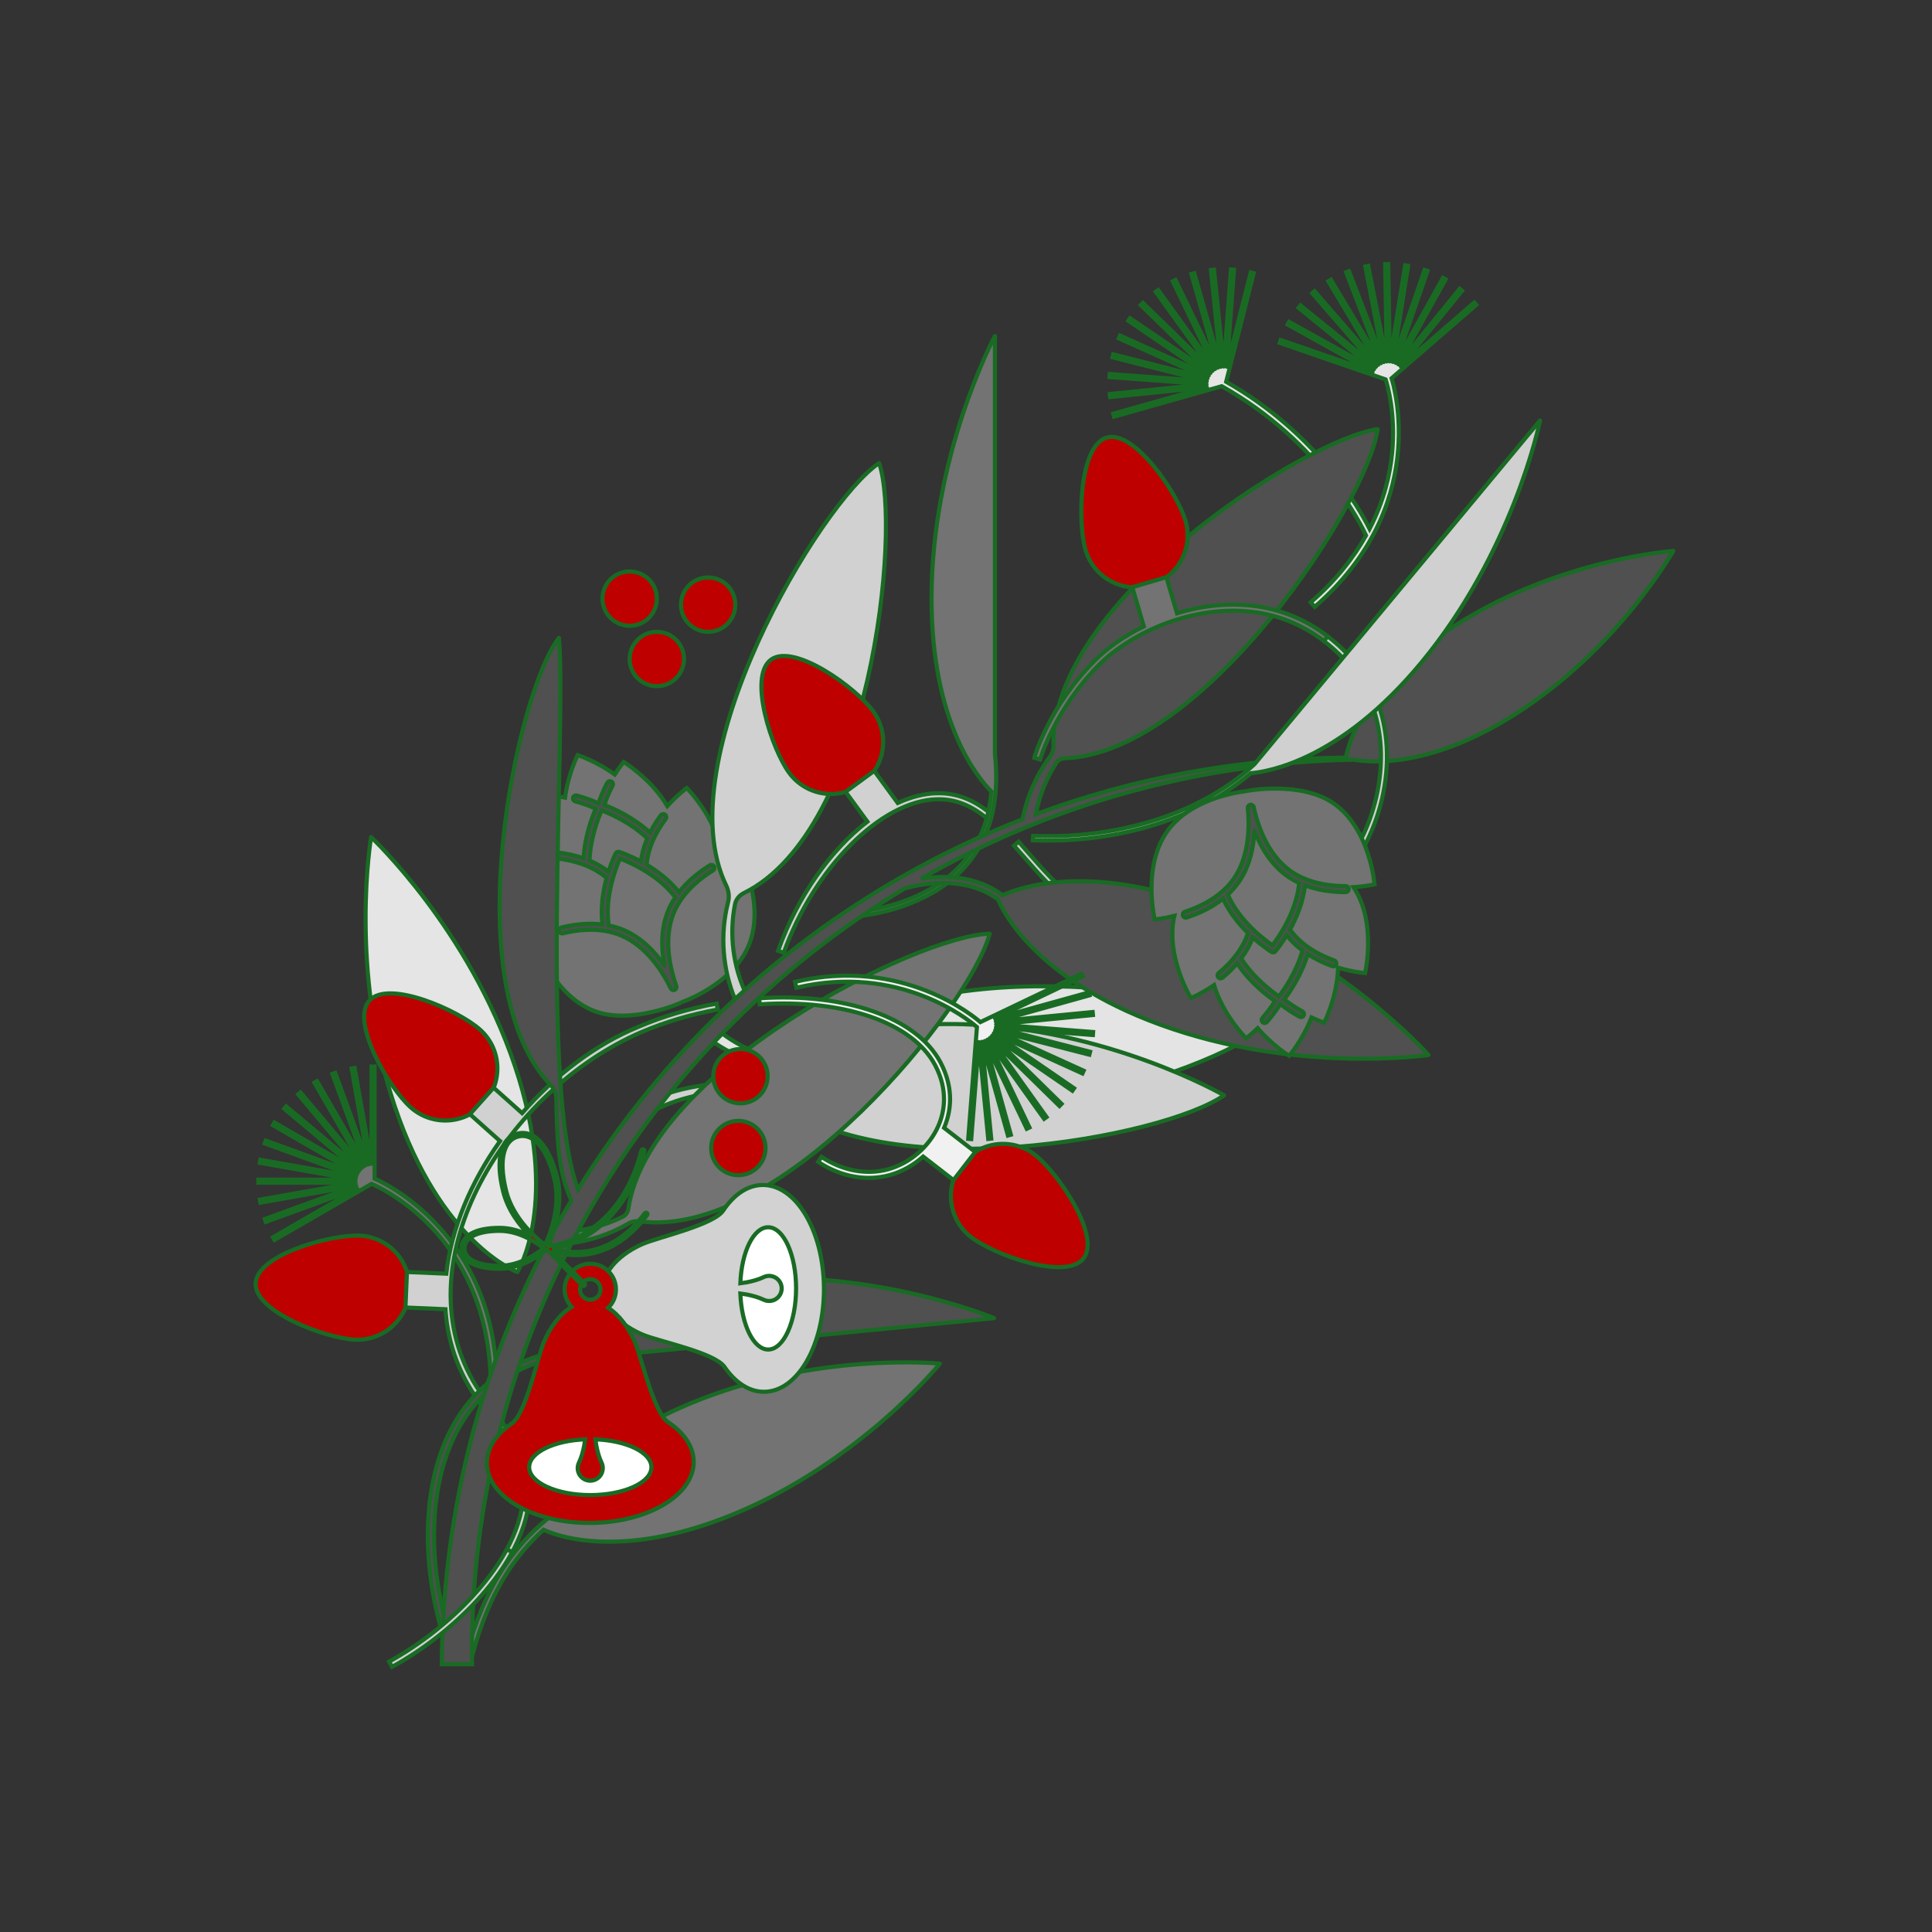 <svg width="624" height="624" xmlns="http://www.w3.org/2000/svg" xmlns:xlink="http://www.w3.org/1999/xlink" xml:space="preserve" overflow="hidden"><rect width="100%" height="100%" fill="#333333" stroke="none"/><g><path d="M239.173 276.455C239.173 276.455 236.655 277.293 233.267 279.066 233.127 265.814 221.82 254.509 221.82 254.509 221.82 254.509 218.858 256.671 215.533 260.35 210.358 251.51 201.428 246.108 201.428 246.108 201.428 246.108 200.158 247.619 198.555 250.146 192.561 245.811 186.561 243.881 186.561 243.881 186.561 243.881 183.514 249.928 182.491 257.63 179.842 257.085 178.096 256.949 178.096 256.949 178.096 256.949 175.947 265.963 177.929 275.279 172.814 275.026 169.047 275.644 169.047 275.644 169.047 275.644 169.167 292.439 179.216 301.723 175.36 302.929 172.84 304.221 172.84 304.221 172.84 304.221 178.362 320.982 191.449 326.346 203.614 331.333 220.399 323.723 220.461 323.593 223.707 322.373 237.171 316.716 241.873 305.24 247.237 292.152 239.173 276.455 239.173 276.455Z" stroke="#196B24" stroke-width="1.333" fill="#737373"/><path d="M230.597 279.8C230.312 279.341 229.71 279.2 229.254 279.486 225.135 282.043 221.799 284.963 219.307 288.173 216.243 284.294 212.345 281.376 208.852 279.296 209.056 276.73 209.743 274.089 210.898 271.444 211.913 269.121 213.297 266.781 215.012 264.489 215.335 264.057 215.246 263.447 214.816 263.124 214.384 262.801 213.773 262.891 213.451 263.32 212.07 265.166 210.895 267.046 209.936 268.928 204.34 263.774 197.742 260.955 195.179 259.99 195.867 257.925 196.758 255.823 197.859 253.72 198.134 253.196 197.885 252.536 197.298 252.34 196.838 252.187 196.332 252.432 196.108 252.862 194.955 255.067 194.024 257.276 193.305 259.45 191.123 258.462 188.772 257.613 186.277 256.94 185.702 256.786 185.113 257.175 185.052 257.791 185.003 258.275 185.353 258.71 185.823 258.837 188.167 259.473 190.373 260.268 192.421 261.19 191.335 263.647 188.875 269.948 188.487 277.212 185.858 276.295 182.976 275.644 179.861 275.307 179.328 275.248 178.845 275.636 178.788 276.172 178.73 276.708 179.117 277.189 179.652 277.246 183.098 277.618 186.259 278.368 189.047 279.477 191.615 280.497 193.877 281.825 195.772 283.423 195.824 283.466 195.884 283.489 195.941 283.52 194.79 287.702 193.894 293.102 194.594 298.593 190.545 298.093 186.105 298.407 181.364 299.543 180.879 299.66 180.51 300.11 180.563 300.605 180.619 301.122 181.051 301.481 181.532 301.481 181.607 301.481 181.685 301.473 181.761 301.454 186.785 300.243 191.436 299.989 195.584 300.7 197.298 300.995 198.93 301.458 200.435 302.075 209.014 305.592 214.274 314.337 216.646 319.237 216.814 319.584 217.161 319.788 217.524 319.788 217.684 319.788 217.847 319.748 218 319.663 218.429 319.426 218.583 318.884 218.419 318.422 216.596 313.275 214.094 303.436 217.595 294.893 218.228 293.35 219.073 291.822 220.108 290.353 220.108 290.353 220.108 290.352 220.108 290.352 222.514 286.937 225.938 283.838 230.284 281.141 230.74 280.858 230.881 280.257 230.597 279.8ZM190.404 277.948C190.667 270.578 193.324 263.96 194.308 261.752 196.637 262.625 203.542 265.513 209.063 270.783 207.982 273.287 207.308 275.793 207.017 278.255 203.23 276.212 200.271 275.239 200.019 275.159 199.559 275.014 199.066 275.219 198.85 275.648 198.743 275.86 197.624 278.118 196.528 281.548 194.745 280.126 192.691 278.919 190.404 277.948ZM215.79 294.155C213.352 300.102 213.609 306.57 214.616 311.852 214.619 311.868 214.614 311.87 214.605 311.857 211.548 307.434 207.121 302.711 201.174 300.273 199.74 299.684 198.205 299.227 196.601 298.908 195.213 289.55 199.012 280.041 200.23 277.304 203.026 278.354 212.417 282.301 218.113 289.813 217.175 291.222 216.394 292.681 215.79 294.155Z" stroke="#196B24" stroke-width="1.333" fill="#505050"/><path d="M120.982 380.667 120.982 344.469 120.007 344.469 120.007 375.874C120.007 375.915 120.001 375.916 119.994 375.875L114.54 344.948 113.58 345.117 119.034 376.046C119.041 376.086 119.035 376.087 119.021 376.049L108.28 346.538 107.364 346.871 118.105 376.381C118.119 376.419 118.113 376.421 118.093 376.386L102.391 349.19 101.547 349.677 117.249 376.875C117.269 376.91 117.265 376.914 117.239 376.882L97.052 352.825 96.305 353.451 116.493 377.509C116.519 377.54 116.515 377.545 116.484 377.518L92.425 357.331 91.799 358.077 115.856 378.264C115.887 378.29 115.884 378.295 115.849 378.274L88.651 362.572 88.164 363.416 115.361 379.118C115.396 379.138 115.394 379.144 115.355 379.13L85.845 368.389 85.511 369.305 115.023 380.047C115.061 380.06 115.06 380.066 115.019 380.059L84.091 374.605 83.921 375.565 114.849 381.019C114.889 381.026 114.889 381.032 114.848 381.032L83.443 381.032 83.443 382.007 114.848 382.007C114.889 382.007 114.889 382.013 114.849 382.02L83.921 387.473 84.091 388.434 115.019 382.98C115.06 382.973 115.061 382.979 115.023 382.992L85.511 393.734 85.844 394.65 115.354 383.909C115.393 383.895 115.395 383.9 115.359 383.921L88.163 399.623 88.65 400.467 119.985 382.376C119.985 382.376 120.39 382.531 120.83 382.734 123.219 383.835 131.333 387.956 139.35 396.396 148.094 405.603 158.518 421.998 158.518 447.82L160.468 447.82C160.469 398.452 123.399 381.702 120.982 380.667Z" stroke="#196B24" stroke-width="1.333" fill="#737373"/><path d="M476.794 98.452 476.155 97.716 452.438 118.295C452.407 118.322 452.403 118.318 452.429 118.286L472.212 93.9 471.454 93.286 451.671 117.671C451.645 117.703 451.641 117.7 451.66 117.664L466.908 90.214 466.055 89.741 450.807 117.192C450.787 117.228 450.781 117.225 450.795 117.187L461.045 87.505 460.123 87.187 449.873 116.869C449.86 116.907 449.855 116.906 449.861 116.865L454.8 85.855 453.837 85.701 448.898 116.711C448.891 116.751 448.885 116.75 448.885 116.71L448.365 85.314 447.39 85.33 447.91 116.728C447.911 116.769 447.905 116.769 447.897 116.729L441.933 85.899 440.976 86.083 446.941 116.915C446.948 116.956 446.943 116.957 446.928 116.919L435.7 87.591 434.79 87.94 446.018 117.268C446.033 117.306 446.027 117.309 446.007 117.274L429.856 90.34 429.02 90.842 445.17 117.773C445.191 117.809 445.186 117.812 445.16 117.781L424.578 94.063 423.842 94.702 444.423 118.42C444.449 118.451 444.445 118.455 444.413 118.429L420.027 98.647 419.412 99.404 443.799 119.187C443.83 119.213 443.827 119.218 443.791 119.198L416.341 103.95 415.867 104.802 443.319 120.051C443.355 120.071 443.353 120.076 443.314 120.063L413.631 109.813 413.314 110.735 447.522 122.548C447.522 122.548 447.593 122.749 447.625 122.851 448.054 124.196 450.85 133.607 449.616 146.359 448.957 153.174 447.034 161.728 442.348 170.817 439.104 164.315 425.527 140.095 396.03 123.304L404.916 88.225 403.97 87.985 396.259 118.427C396.25 118.466 396.244 118.466 396.246 118.425L398.555 87.106 397.582 87.034 395.274 118.353C395.271 118.394 395.265 118.394 395.261 118.353L392.096 87.109 391.125 87.207 394.291 118.451C394.295 118.492 394.289 118.493 394.278 118.454L385.735 88.234 384.797 88.5 393.34 118.72C393.351 118.76 393.346 118.761 393.327 118.724L379.667 90.447 378.789 90.871 392.449 119.148C392.467 119.185 392.462 119.187 392.438 119.154L374.075 93.679 373.284 94.249 391.646 119.723C391.671 119.757 391.666 119.761 391.637 119.732L369.129 97.834 368.449 98.532 390.956 120.431C390.985 120.459 390.982 120.464 390.948 120.44L364.98 102.783 364.432 103.59 390.399 121.247C390.433 121.27 390.43 121.275 390.393 121.258L361.754 108.378 361.354 109.268 389.993 122.147C390.031 122.164 390.029 122.169 389.989 122.16L359.548 114.449 359.308 115.394 389.75 123.105C389.79 123.115 389.789 123.121 389.748 123.118L358.429 120.811 358.358 121.783 389.676 124.091C389.717 124.094 389.717 124.1 389.676 124.104L358.433 127.269 358.531 128.24 389.774 125.074C389.815 125.07 389.816 125.076 389.777 125.087L359.557 133.63 359.823 134.568 394.607 124.735C426.674 142.8 439.768 169.802 441.205 172.938 437.224 180.06 431.508 187.448 423.336 194.539L424.614 196.012C461.898 163.66 450.257 124.687 449.453 122.177L476.794 98.452Z" stroke="#196B24" stroke-width="1.333" fill="#E5E5E5"/><path d="M408.825 331.322C392.054 346.797 299.15 375.836 264.575 347.302 263.138 346.117 261.334 345.443 259.472 345.47 248.795 345.626 238.114 342.174 229.475 335.887 230.013 335.181 228.257 337.461 230.68 334.302 233.108 331.147 231.357 333.43 231.9 332.728 239.641 339.019 249.427 342.727 259.396 343.143 261.01 343.211 262.533 342.459 263.567 341.217 292.732 306.192 389.592 319.114 408.823 331.312 408.827 331.313 408.828 331.319 408.825 331.322Z" stroke="#196B24" stroke-width="1.333" fill="#E4E4E4"/><path d="M283.936 149.569C264.96 162.242 214.939 245.742 234.567 286.046 235.382 287.721 235.613 289.632 235.15 291.436 232.495 301.779 233.345 312.972 237.43 322.844 238.243 322.486 235.615 323.658 239.254 322.044 242.891 320.425 240.26 321.591 241.071 321.227 236.771 312.227 235.461 301.844 237.396 292.055 237.709 290.47 238.797 289.165 240.246 288.452 281.137 268.316 291.294 171.128 283.947 149.572 283.945 149.568 283.94 149.566 283.936 149.569Z" stroke="#196B24" stroke-width="1.333" fill="#D1D1D1"/><path d="M311.166 330.806C278.921 329.86 259.997 339.355 251.336 345.363 247.924 347.729 243.937 349.12 239.791 349.348 228.329 349.98 216.562 351.33 206.629 357.222L208.92 359.97C218.464 354.156 229.934 352.565 241.047 351.58 244.374 351.285 247.643 352.418 250.178 354.593 284.613 384.122 375.68 367.537 395.346 353.766 395.349 353.763 395.354 353.76 395.35 353.758 394.919 353.509 357.721 332.171 311.166 330.806Z" stroke="#196B24" stroke-width="1.333" fill="#D1D1D1"/><path d="M166.3 344.249C181.171 388.486 167.193 410.676 167.086 410.844 167.084 410.847 167.087 410.845 167.084 410.845 166.872 410.766 142.347 401.511 127.484 357.298 112.607 313.039 119.815 270.652 119.863 270.371 119.864 270.368 119.862 270.369 119.865 270.371 120.072 270.565 151.421 299.991 166.3 344.249Z" stroke="#196B24" stroke-width="1.333" fill="#E5E5E5"/><path d="M373.401 302.559C352.631 298.967 341.49 286.179 331.66 274.897 330.756 273.86 329.866 272.837 328.981 271.837L327.52 273.129C328.401 274.126 329.289 275.144 330.19 276.178 340.232 287.706 351.615 300.772 373.068 304.48 374.883 304.794 379.086 305.394 384.665 305.394 392.73 305.394 403.668 304.135 414.412 298.95 414.412 298.95 414.857 298.441 414.564 297.758 414.272 297.076 413.538 297.138 413.538 297.138 395.192 305.887 376.064 303.018 373.401 302.559Z" stroke="#196B24" stroke-width="1.333" fill="#D1D1D1"/><path d="M249.003 213.073C256.5 207.589 276.519 222.204 282.003 229.701 287.486 237.198 285.854 247.721 278.356 253.205 270.859 258.688 260.335 257.056 254.852 249.558 249.369 242.061 241.506 218.556 249.003 213.073Z" stroke="#196B24" stroke-width="1.333" fill="#BF0000"/><path d="M302.617 256.2C298.488 256.29 294.218 257.391 289.958 259.344L282.371 248.97 273.105 255.748 280.143 265.37C268.341 274.444 257.569 289.49 251.298 307.092L253.135 307.746C262.904 280.329 284.658 258.543 302.661 258.15 308.37 258.025 313.501 259.988 318.77 264.33 318.773 264.332 318.777 264.332 318.779 264.329L320.012 262.835C320.014 262.832 320.014 262.827 320.011 262.826 314.359 258.169 308.839 256.074 302.617 256.2Z" stroke="#196B24" stroke-width="1.333" fill="#D1D1D1"/><path d="M82.567 414.479C82.965 405.199 106.881 398.689 116.161 399.087 125.441 399.485 132.641 407.332 132.242 416.612 131.844 425.892 123.998 433.092 114.718 432.693 105.437 432.295 82.168 423.759 82.567 414.479Z" stroke="#196B24" stroke-width="1.333" fill="#BF0000"/><path d="M119.278 323.183C125.462 316.252 148.095 326.354 155.026 332.537 161.958 338.721 162.563 349.353 156.38 356.284 150.195 363.215 139.564 363.821 132.632 357.637 125.701 351.454 113.093 330.114 119.278 323.183Z" stroke="#196B24" stroke-width="1.333" fill="#BF0000"/><path d="M231.471 324.128C222.611 325.731 214.124 328.254 206.244 331.625L206.244 331.625C192.655 337.151 179.407 347.132 168.624 359.516L159.418 351.302 151.774 359.869 161.502 368.549C152.229 381.612 145.777 396.515 144.142 411.377L131.44 410.831 130.947 422.301 143.872 422.856C144.462 431.667 146.955 440.288 151.792 448.313 151.978 448.622 152.437 449.353 152.454 449.378 154.337 452.263 156.637 455.205 158.554 457.744 164.444 465.544 169.53 472.28 169.029 482.821 168.724 489.242 166.475 495.399 163.426 500.917L165.054 501.998C168.27 496.215 170.654 489.722 170.977 482.914 171.512 471.669 165.974 464.335 160.111 456.57 158.449 454.369 156.703 452.052 155.054 449.606 154.644 448.998 153.847 447.753 153.847 447.753 129.704 409.046 161.707 354.252 205.172 334.24 205.782 333.959 207.011 333.417 207.011 333.417 214.755 330.103 223.101 327.623 231.817 326.045L231.471 324.128Z" stroke="#196B24" stroke-width="1.333" fill="#D1D1D1"/><path d="M222.78 453.361C191.599 466.382 180.331 483.393 176.789 490.552 173.985 492.881 171.341 495.414 168.911 498.148 165.701 501.752 162.868 505.699 160.442 509.876 155.575 518.242 152.36 527.441 150.049 536.755 150.048 536.758 150.05 536.762 150.054 536.763L151.888 537.187C151.891 537.188 151.895 537.186 151.896 537.183 154.168 527.987 157.322 518.956 162.064 510.791 164.428 506.713 167.182 502.869 170.305 499.357 171.954 497.498 173.711 495.739 175.548 494.068 177.725 495.142 199.201 504.81 237.574 488.786 277.948 471.926 303.367 440.666 303.558 440.431 303.56 440.428 303.56 440.43 303.557 440.43 303.255 440.4 263.154 436.5 222.78 453.361Z" stroke="#196B24" stroke-width="1.333" fill="#737373"/><path d="M319.645 301.578C313.728 324.511 252.677 400.693 206.461 394.454 205.275 394.295 204.07 394.529 203.038 395.135 196.393 399.033 188.804 401.318 181.118 401.848 181.079 400.96 181.192 403.835 181.028 399.858 180.871 395.88 180.989 398.755 180.957 397.867 187.931 397.758 194.883 396.096 201.131 392.979 202.095 392.497 202.772 391.582 202.928 390.515 209.488 345.632 296.107 302.183 319.638 301.57 319.643 301.569 319.645 301.573 319.645 301.578Z" stroke="#196B24" stroke-width="1.333" fill="#737373"/><path d="M321.344 243.694 321.344 108.545C321.344 108.531 321.339 108.529 321.332 108.542 320.771 109.591 300.869 147.157 300.869 193.344 300.869 233.427 315.856 251.311 320.185 255.641 320.048 257.282 319.843 258.916 319.548 260.534 318.328 267.387 315.267 273.859 310.666 279.018 306.039 284.174 299.996 287.921 293.541 290.461 287.106 292.973 280.142 294.473 273.315 294.809 273.279 294.811 273.253 294.84 273.254 294.875L273.286 296.239C280.397 295.888 287.43 294.361 294.068 291.774 300.678 289.167 306.916 285.305 311.715 279.947 316.492 274.59 319.665 267.845 320.915 260.782 321.936 255.139 321.968 249.372 321.344 243.694Z" stroke="#196B24" stroke-width="1.333" fill="#737373"/><path d="M173.763 440.045 321.042 425.74C321.048 425.74 321.05 425.73 321.043 425.728 319.945 425.271 280.631 409.094 234.66 413.559 198.053 417.115 181.269 431.423 175.744 437.409 136.152 448.566 132.746 495.264 143.331 528.913 143.396 529.122 145.144 527.949 144.998 527.476 135.257 495.891 138.159 451.903 173.763 440.045Z" stroke="#196B24" stroke-width="1.333" fill="#505050"/><path d="M470.693 201.588C438.274 222.077 434.897 243.446 434.725 244.705 400.645 244.927 366.569 251.089 334.552 262.98 335.674 257.114 337.898 251.457 341.136 246.432 341.719 245.526 342.702 244.955 343.778 244.917 389.109 243.301 441.763 161.947 444.944 138.624 444.944 138.619 444.941 138.616 444.937 138.616 421.499 141.991 339.124 194.336 340.249 240.952 340.278 242.155 339.917 243.337 339.199 244.302 334.751 250.276 331.71 257.293 330.279 264.604 328.85 265.16 327.424 265.725 326.004 266.304 290.406 280.782 257.694 302.393 230.286 329.462 213.671 345.875 199.018 364.292 186.711 384.18 174.232 352.336 183.003 235.461 180.523 206.034 180.522 206.029 180.515 206.027 180.511 206.031 167.03 223.356 146.483 318.195 178.012 350.626 179.018 351.66 179.614 353.021 179.656 354.463 179.975 365.66 179.821 377.527 184.553 387.722 177.455 399.561 171.179 411.899 165.816 424.635 150.777 460.206 142.935 498.818 142.685 537.518L152.435 537.518C151.927 500.072 158.758 462.454 172.717 427.496 186.624 392.526 207.568 360.264 233.957 333.132 251.256 315.351 270.886 299.783 292.202 286.932 299.391 284.978 312.19 283.124 322.336 290.471 323.766 293.973 334.225 316.18 374.674 330.928 418.389 346.867 460.803 340.831 461.375 340.749 461.38 340.748 461.38 340.748 461.377 340.744 460.992 340.311 432.416 308.394 388.701 292.456 351.629 278.94 329.794 286.437 323.827 289.139 315.381 282.826 305.189 282.626 297.488 283.826 307.063 278.325 316.958 273.364 327.12 268.993 361.727 254.051 399.377 246.028 437.269 245.356 443.811 246.506 462.555 247.608 489.154 230.797 522.304 209.846 540.143 178.459 540.428 177.956 540.431 177.951 540.43 177.95 540.425 177.95 539.848 177.993 503.842 180.637 470.693 201.588Z" stroke="#196B24" stroke-width="1.333" fill="#505050"/><path d="M163.426 500.917C160.312 506.552 156.363 511.519 152.793 515.411 145.215 523.671 135.585 531.22 125.679 536.665L126.619 538.374C136.706 532.828 146.512 525.141 154.229 516.729 157.857 512.774 161.865 507.735 165.054 501.998 165.054 501.998 165.251 501.207 164.622 500.839 163.994 500.471 163.426 500.917 163.426 500.917Z" stroke="#196B24" stroke-width="1.333" fill="#D1D1D1"/><path d="M357.437 141.352C366.346 138.723 380.251 159.241 382.879 168.15 385.508 177.059 380.416 186.412 371.507 189.04 362.599 191.669 353.245 186.577 350.617 177.668 347.989 168.759 348.528 143.98 357.437 141.352Z" stroke="#196B24" stroke-width="1.333" fill="#BF0000"/><path d="M444.464 225.591C441.308 217.82 436.04 211.065 428.807 205.516 428.807 205.516 428.054 205.354 427.669 205.88 427.284 206.406 427.62 207.063 427.62 207.063 434.574 212.398 439.634 218.879 442.658 226.325 450.364 245.296 444.492 270.577 428.7 286.437 423.979 291.177 418.791 294.631 413.538 297.136L414.413 298.949C419.815 296.342 425.168 292.747 430.082 287.813 446.401 271.423 452.45 245.255 444.464 225.591Z" stroke="#196B24" stroke-width="1.333" fill="#D1D1D1"/><path d="M386.496 196.471C384.312 196.906 382.203 197.452 380.156 198.071L376.716 186.41 365.704 189.659 369.433 202.304C362.666 205.635 357.331 209.604 353.805 213.13 338.881 228.053 334.246 244.08 334.056 244.755L335.932 245.284C335.978 245.123 340.638 229.053 355.183 214.508 361.109 208.583 372.547 201.235 386.877 198.383 397.539 196.263 413.261 196.045 427.619 207.063L428.807 205.516C413.869 194.054 397.554 194.27 386.496 196.471Z" stroke="#196B24" stroke-width="1.333" fill="#737373"/><path d="M349.957 406.42C344.269 413.763 320.989 405.254 313.646 399.566 306.303 393.878 304.962 383.313 310.651 375.97 316.339 368.627 326.903 367.286 334.246 372.975 341.589 378.663 355.646 399.077 349.957 406.42Z" stroke="#196B24" stroke-width="1.333" fill="#BF0000"/><path d="M314.995 372.074 304.921 364.27C306.968 359.483 308.416 351.94 303.751 343.109 296.139 328.697 273.162 320.581 245.229 322.428L245.358 324.374C272.53 322.573 294.774 330.288 302.027 344.019 306.345 352.195 305 359.149 303.111 363.543 300.231 370.245 294.02 375.646 286.904 377.64 279.948 379.587 272.085 378.133 265.332 373.646L264.253 375.27C269.365 378.666 275.088 380.434 280.656 380.434 282.959 380.434 285.235 380.132 287.429 379.517 291.388 378.408 295.082 376.314 298.163 373.558L307.963 381.15 314.995 372.074Z" stroke="#196B24" stroke-width="1.333" fill="#F1F1F1"/><path d="M405.165 246.838C386.349 264.129 358.94 270.956 333.707 269.98L333.606 271.404C358.335 272.351 385 265.916 403.99 249.727 409.579 249.276 432.892 245.506 458.962 214.126 488.477 178.599 497.174 136.987 497.413 135.821 497.414 135.815 497.406 135.811 497.401 135.816L405.165 246.838Z" stroke="#196B24" stroke-width="1.333" fill="#D0D0D0"/><path d="M353.057 333.322 321.748 330.883C321.707 330.88 321.707 330.874 321.748 330.87L353.005 327.835 352.911 326.864 321.655 329.9C321.614 329.904 321.613 329.898 321.652 329.887L351.907 321.47 351.646 320.531 321.392 328.947C321.353 328.958 321.351 328.952 321.388 328.934L349.72 315.392 349.3 314.512 316.641 330.122C314.933 328.622 291.596 308.896 256.771 317.117L257.22 319.015C290.272 311.21 312.645 329.265 315.182 331.438 315.329 331.563 315.531 331.733 315.531 331.733L312.72 367.83 313.692 367.906 316.131 336.597C316.134 336.556 316.14 336.556 316.144 336.597L319.179 367.854 320.15 367.76 317.114 336.503C317.11 336.462 317.116 336.461 317.127 336.5L325.544 366.755 326.484 366.494 318.067 336.241C318.056 336.201 318.062 336.199 318.079 336.237L331.621 364.569 332.501 364.148 318.958 335.815C318.941 335.778 318.946 335.775 318.969 335.808L337.226 361.36 338.02 360.793 319.762 335.241C319.738 335.208 319.743 335.204 319.772 335.232L342.189 357.226 342.872 356.53 320.454 334.535C320.425 334.507 320.429 334.502 320.462 334.526L346.359 352.293 346.91 351.489 321.014 333.722C320.98 333.699 320.984 333.694 321.021 333.711L349.608 346.712 350.012 345.825 321.426 332.825C321.389 332.808 321.391 332.803 321.431 332.813L351.839 340.651 352.083 339.707 321.675 331.869C321.635 331.858 321.636 331.852 321.677 331.856L352.984 334.294 353.057 333.322Z" stroke="#196B24" stroke-width="1.333" fill="#F1F1F1"/><path d="M372.941 296.948C372.941 296.948 375.586 296.728 379.296 295.803 376.306 308.714 384.627 322.369 384.627 322.369 384.627 322.369 388.015 320.967 392.114 318.175 395.058 327.987 402.461 335.343 402.461 335.343 402.461 335.343 404.052 334.173 406.206 332.097 411.007 337.724 416.383 341.015 416.383 341.015 416.383 341.015 420.77 335.857 423.582 328.614 426.028 329.768 427.692 330.313 427.692 330.313 427.692 330.313 431.906 322.061 432.178 312.54 437.089 313.993 440.896 314.28 440.896 314.28 440.896 314.28 444.742 297.931 437.167 286.538 441.199 286.276 443.953 285.616 443.953 285.616 443.953 285.616 442.541 268.025 431.089 259.724 420.445 252.009 402.337 255.443 402.247 255.555 398.804 255.975 384.387 258.296 377.109 268.338 368.809 279.791 372.941 296.948 372.941 296.948Z" stroke="#196B24" stroke-width="1.333" fill="#737373"/><path d="M434.632 286.199C429.464 286.191 424.885 285.34 421.021 283.669 419.428 282.98 417.951 282.146 416.632 281.189 409.126 275.748 406.076 266.009 404.927 260.687 404.818 260.181 404.333 259.846 403.82 259.93 403.309 260.011 402.951 260.478 403.005 260.993 403.568 266.408 403.702 276.613 398.262 284.12 397.283 285.471 396.101 286.755 394.748 287.939 391.616 290.68 387.576 292.878 382.74 294.473 382.278 294.625 381.95 295.079 382.026 295.559 382.104 296.061 382.53 296.392 382.991 296.392 383.092 296.392 383.195 296.375 383.295 296.343 387.902 294.83 391.832 292.779 395.012 290.248 397.074 294.741 400.174 298.496 403.077 301.341 402.274 303.787 400.984 306.191 399.237 308.488 399.237 308.488 399.237 308.489 399.237 308.489 397.702 310.506 395.806 312.453 393.598 314.277 393.182 314.619 393.124 315.234 393.467 315.65 393.66 315.884 393.938 316.004 394.219 316.004 394.438 316.004 394.658 315.931 394.839 315.78 396.617 314.312 398.202 312.762 399.578 311.16 403.801 317.489 409.547 321.785 411.81 323.327 410.662 325.159 409.312 326.98 407.759 328.75 407.456 329.096 407.39 329.616 407.658 329.989 407.859 330.269 408.16 330.406 408.459 330.406 408.73 330.406 408.999 330.294 409.191 330.075 410.846 328.192 412.284 326.251 413.505 324.293 415.389 325.766 417.474 327.146 419.741 328.39 419.89 328.472 420.051 328.511 420.209 328.511 420.586 328.511 420.95 328.292 421.11 327.91 421.308 327.438 421.065 326.894 420.617 326.647 418.493 325.477 416.54 324.186 414.773 322.811 416.408 320.679 420.285 315.137 422.376 308.17 424.714 309.681 427.363 310.994 430.309 312.056 430.418 312.095 430.53 312.114 430.639 312.114 431.094 312.114 431.515 311.794 431.602 311.297 431.684 310.823 431.372 310.367 430.919 310.203 427.68 309.031 424.802 307.562 422.367 305.836 420.113 304.238 418.227 302.414 416.762 300.415 416.723 300.36 416.668 300.328 416.619 300.284 418.725 296.492 420.872 291.454 421.487 285.951 425.32 287.398 429.73 288.141 434.629 288.149 434.63 288.149 434.63 288.149 434.63 288.149 435.168 288.149 435.605 287.713 435.605 287.175 435.607 286.637 435.17 286.2 434.632 286.199ZM420.685 307.003C418.691 314.103 414.547 319.908 413.071 321.821 411.014 320.423 404.985 315.988 400.863 309.563 402.504 307.386 403.75 305.109 404.614 302.786 407.813 305.664 410.459 307.307 410.684 307.445 410.842 307.542 411.018 307.588 411.193 307.588 411.471 307.588 411.744 307.47 411.936 307.245 412.089 307.065 413.709 305.135 415.584 302.06 416.981 303.862 418.692 305.52 420.685 307.003ZM410.985 305.311C408.516 303.634 400.325 297.592 396.558 288.935 397.803 287.787 398.906 286.555 399.841 285.264 403.614 280.059 404.888 273.714 405.158 268.343 405.159 268.336 405.167 268.335 405.17 268.341 407.097 273.361 410.284 278.996 415.488 282.768 416.744 283.678 418.127 284.486 419.609 285.173 418.75 294.594 412.814 302.94 410.985 305.311Z" stroke="#196B24" stroke-width="1.333" fill="#505050"/><path d="M212.144 193.344C212.144 198.191 208.216 202.119 203.369 202.119 198.523 202.119 194.594 198.191 194.594 193.344 194.594 188.498 198.523 184.569 203.369 184.569 208.216 184.569 212.144 188.498 212.144 193.344Z" stroke="#196B24" stroke-width="1.333" fill="#BF0000"/><path d="M237.494 195.294C237.494 200.141 233.566 204.069 228.719 204.069 223.873 204.069 219.944 200.141 219.944 195.294 219.944 190.448 223.873 186.519 228.719 186.519 233.566 186.519 237.494 190.448 237.494 195.294Z" stroke="#196B24" stroke-width="1.333" fill="#BF0000"/><path d="M220.919 212.844C220.919 217.691 216.991 221.619 212.144 221.619 207.298 221.619 203.369 217.691 203.369 212.844 203.369 207.998 207.298 204.069 212.144 204.069 216.991 204.069 220.919 207.998 220.919 212.844Z" stroke="#196B24" stroke-width="1.333" fill="#BF0000"/><path d="M247.242 370.794C247.242 375.641 243.313 379.569 238.467 379.569 233.62 379.569 229.692 375.641 229.692 370.794 229.692 365.948 233.62 362.019 238.467 362.019 243.313 362.019 247.242 365.948 247.242 370.794Z" stroke="#196B24" stroke-width="1.333" fill="#BF0000"/><path d="M247.929 347.588C247.929 352.434 244.001 356.363 239.154 356.363 234.308 356.363 230.379 352.434 230.379 347.588 230.379 342.742 234.308 338.813 239.154 338.813 244.001 338.813 247.929 342.742 247.929 347.588Z" stroke="#196B24" stroke-width="1.333" fill="#BF0000"/><path d="M246.303 382.727C257.098 382.631 265.971 397.506 266.121 415.951 266.271 434.396 257.641 449.427 246.846 449.523 241.955 449.567 237.462 446.536 233.994 441.492 230.846 436.915 212.954 433.275 207.818 431.164 200.929 428.332 194.727 422.892 194.676 416.586 194.624 410.28 200.738 404.73 207.579 401.777 212.68 399.574 230.51 395.617 233.583 390.985 236.969 385.882 241.413 382.771 246.303 382.727Z" stroke="#196B24" stroke-width="1.333" fill="#D2D2D2"/><path d="M239.116 414.479C239.786 414.395 240.457 414.297 241.128 414.173 242.98 413.811 244.833 413.347 246.686 412.474 248.712 411.52 251.127 412.389 252.082 414.415 253.036 416.441 252.167 418.857 250.141 419.811 249.005 420.345 247.731 420.3 246.676 419.806 244.826 418.929 242.975 418.46 241.123 418.092 240.454 417.967 239.786 417.868 239.117 417.782 239.502 427.91 243.376 435.869 248.102 435.869 253.083 435.869 257.12 427.03 257.12 416.125 257.12 405.221 253.083 396.382 248.102 396.382 243.374 396.382 239.499 404.346 239.116 414.479Z" stroke="#196B24" stroke-width="1.333" fill="#FFFFFF"/><path d="M215.793 459.348C211.161 456.276 207.204 438.446 205.002 433.345 203.076 428.886 200.048 424.737 196.427 422.402 197.975 420.896 198.941 418.794 198.941 416.463 198.941 411.885 195.231 408.175 190.653 408.175 186.076 408.175 182.366 411.885 182.366 416.463 182.366 418.65 183.219 420.633 184.603 422.114 180.749 424.423 177.564 428.839 175.614 433.582 173.503 438.718 169.864 456.611 165.286 459.759 160.243 463.226 157.212 467.72 157.255 472.61 157.351 483.406 172.382 492.035 190.827 491.886 209.272 491.736 224.147 482.863 224.051 472.068 224.008 467.178 220.897 462.734 215.793 459.348ZM190.653 413.148C192.484 413.148 193.968 414.632 193.968 416.463 193.968 418.294 192.484 419.778 190.653 419.778 188.822 419.778 187.338 418.294 187.338 416.463 187.338 414.632 188.822 413.148 190.653 413.148Z" stroke="#196B24" stroke-width="1.333" fill="#BF0000"/><path d="M192.299 464.882C192.384 465.552 192.481 466.223 192.605 466.894 192.967 468.746 193.432 470.599 194.304 472.452 195.258 474.478 194.389 476.893 192.363 477.848 190.337 478.802 187.921 477.933 186.967 475.907 186.433 474.771 186.479 473.496 186.972 472.442 187.849 470.592 188.319 468.74 188.686 466.888 188.811 466.22 188.91 465.551 188.997 464.883 178.868 465.267 170.909 469.141 170.909 473.868 170.909 478.848 179.748 482.886 190.653 482.886 201.557 482.886 210.397 478.848 210.397 473.868 210.397 469.139 202.433 465.264 192.299 464.882Z" stroke="#196B24" stroke-width="1.333" fill="#FFFFFF"/><path d="M188.454 415.351C188.33 415.351 188.205 415.303 188.11 415.208L181.285 408.383C181.095 408.192 181.095 407.883 181.285 407.693 181.475 407.503 181.784 407.503 181.975 407.693L188.8 414.518C188.99 414.708 188.99 415.017 188.8 415.208 188.704 415.303 188.579 415.351 188.454 415.351Z" stroke="#196B24" stroke-width="1.333" fill="#FFFFFF"/><path d="M208.934 391.763C208.72 391.603 208.414 391.645 208.252 391.861 196.754 407.189 183.513 404.747 178.803 403.218 178.79 403.213 178.79 403.209 178.803 403.206 181.085 402.802 185.097 401.757 189.563 399.077 195.79 395.339 204.068 387.574 208.139 371.801 208.206 371.54 208.049 371.274 207.789 371.207 207.528 371.138 207.262 371.296 207.195 371.557 200.093 399.076 179.984 402.154 177.129 402.453 177.124 402.453 177.121 402.449 177.123 402.444 178.29 399.673 182.222 389.54 179.988 380.477 177.441 370.142 172.651 364.773 167.176 366.126 164.608 366.759 162.791 368.701 161.922 371.744 160.984 375.031 161.178 379.419 162.501 384.784 164.022 390.957 167.922 395.899 171.132 399.105 171.147 399.12 171.144 399.124 171.125 399.114 168.494 397.768 165.117 396.572 161.395 396.572 161.394 396.572 161.394 396.572 161.392 396.572 157.399 396.572 154.282 397.197 152.129 398.43 150.111 399.586 149.043 401.229 149.043 403.183 149.044 407.323 153.661 409.794 161.396 409.795 169.666 409.795 176.548 403.63 176.663 403.526 176.665 403.524 176.666 403.527 176.669 403.53L181.277 408.375C181.373 408.476 181.501 408.526 181.63 408.526 181.751 408.526 181.872 408.481 181.966 408.392 182.161 408.206 182.169 407.898 181.983 407.702L178.686 404.236C178.677 404.226 178.679 404.221 178.692 404.225 180.382 404.769 182.991 405.384 186.184 405.384 186.536 405.384 186.896 405.376 187.262 405.361 192.96 405.112 201.363 402.671 209.032 392.445 209.193 392.231 209.149 391.925 208.934 391.763ZM161.395 408.819C154.271 408.819 150.018 406.712 150.017 403.183 150.017 401.599 150.915 400.248 152.613 399.276 154.589 398.145 157.624 397.547 161.392 397.547 161.393 397.547 161.394 397.547 161.394 397.547 168.186 397.547 173.978 401.879 175.564 403.179 175.567 403.181 175.567 403.185 175.564 403.188 173.978 404.488 168.187 408.819 161.395 408.819ZM163.446 384.55C162.183 379.424 161.98 375.089 162.859 372.011 163.626 369.323 165.199 367.616 167.409 367.072 167.881 366.956 168.347 366.898 168.808 366.898 173.113 366.898 176.871 371.909 179.041 380.71 181.384 390.215 177.144 399.805 176.039 402.066 176.038 402.07 176.034 402.07 176.03 402.068 174.002 400.581 165.792 394.064 163.446 384.55Z" stroke="#196B24" stroke-width="1.333" fill="#BF0000"/></g></svg>